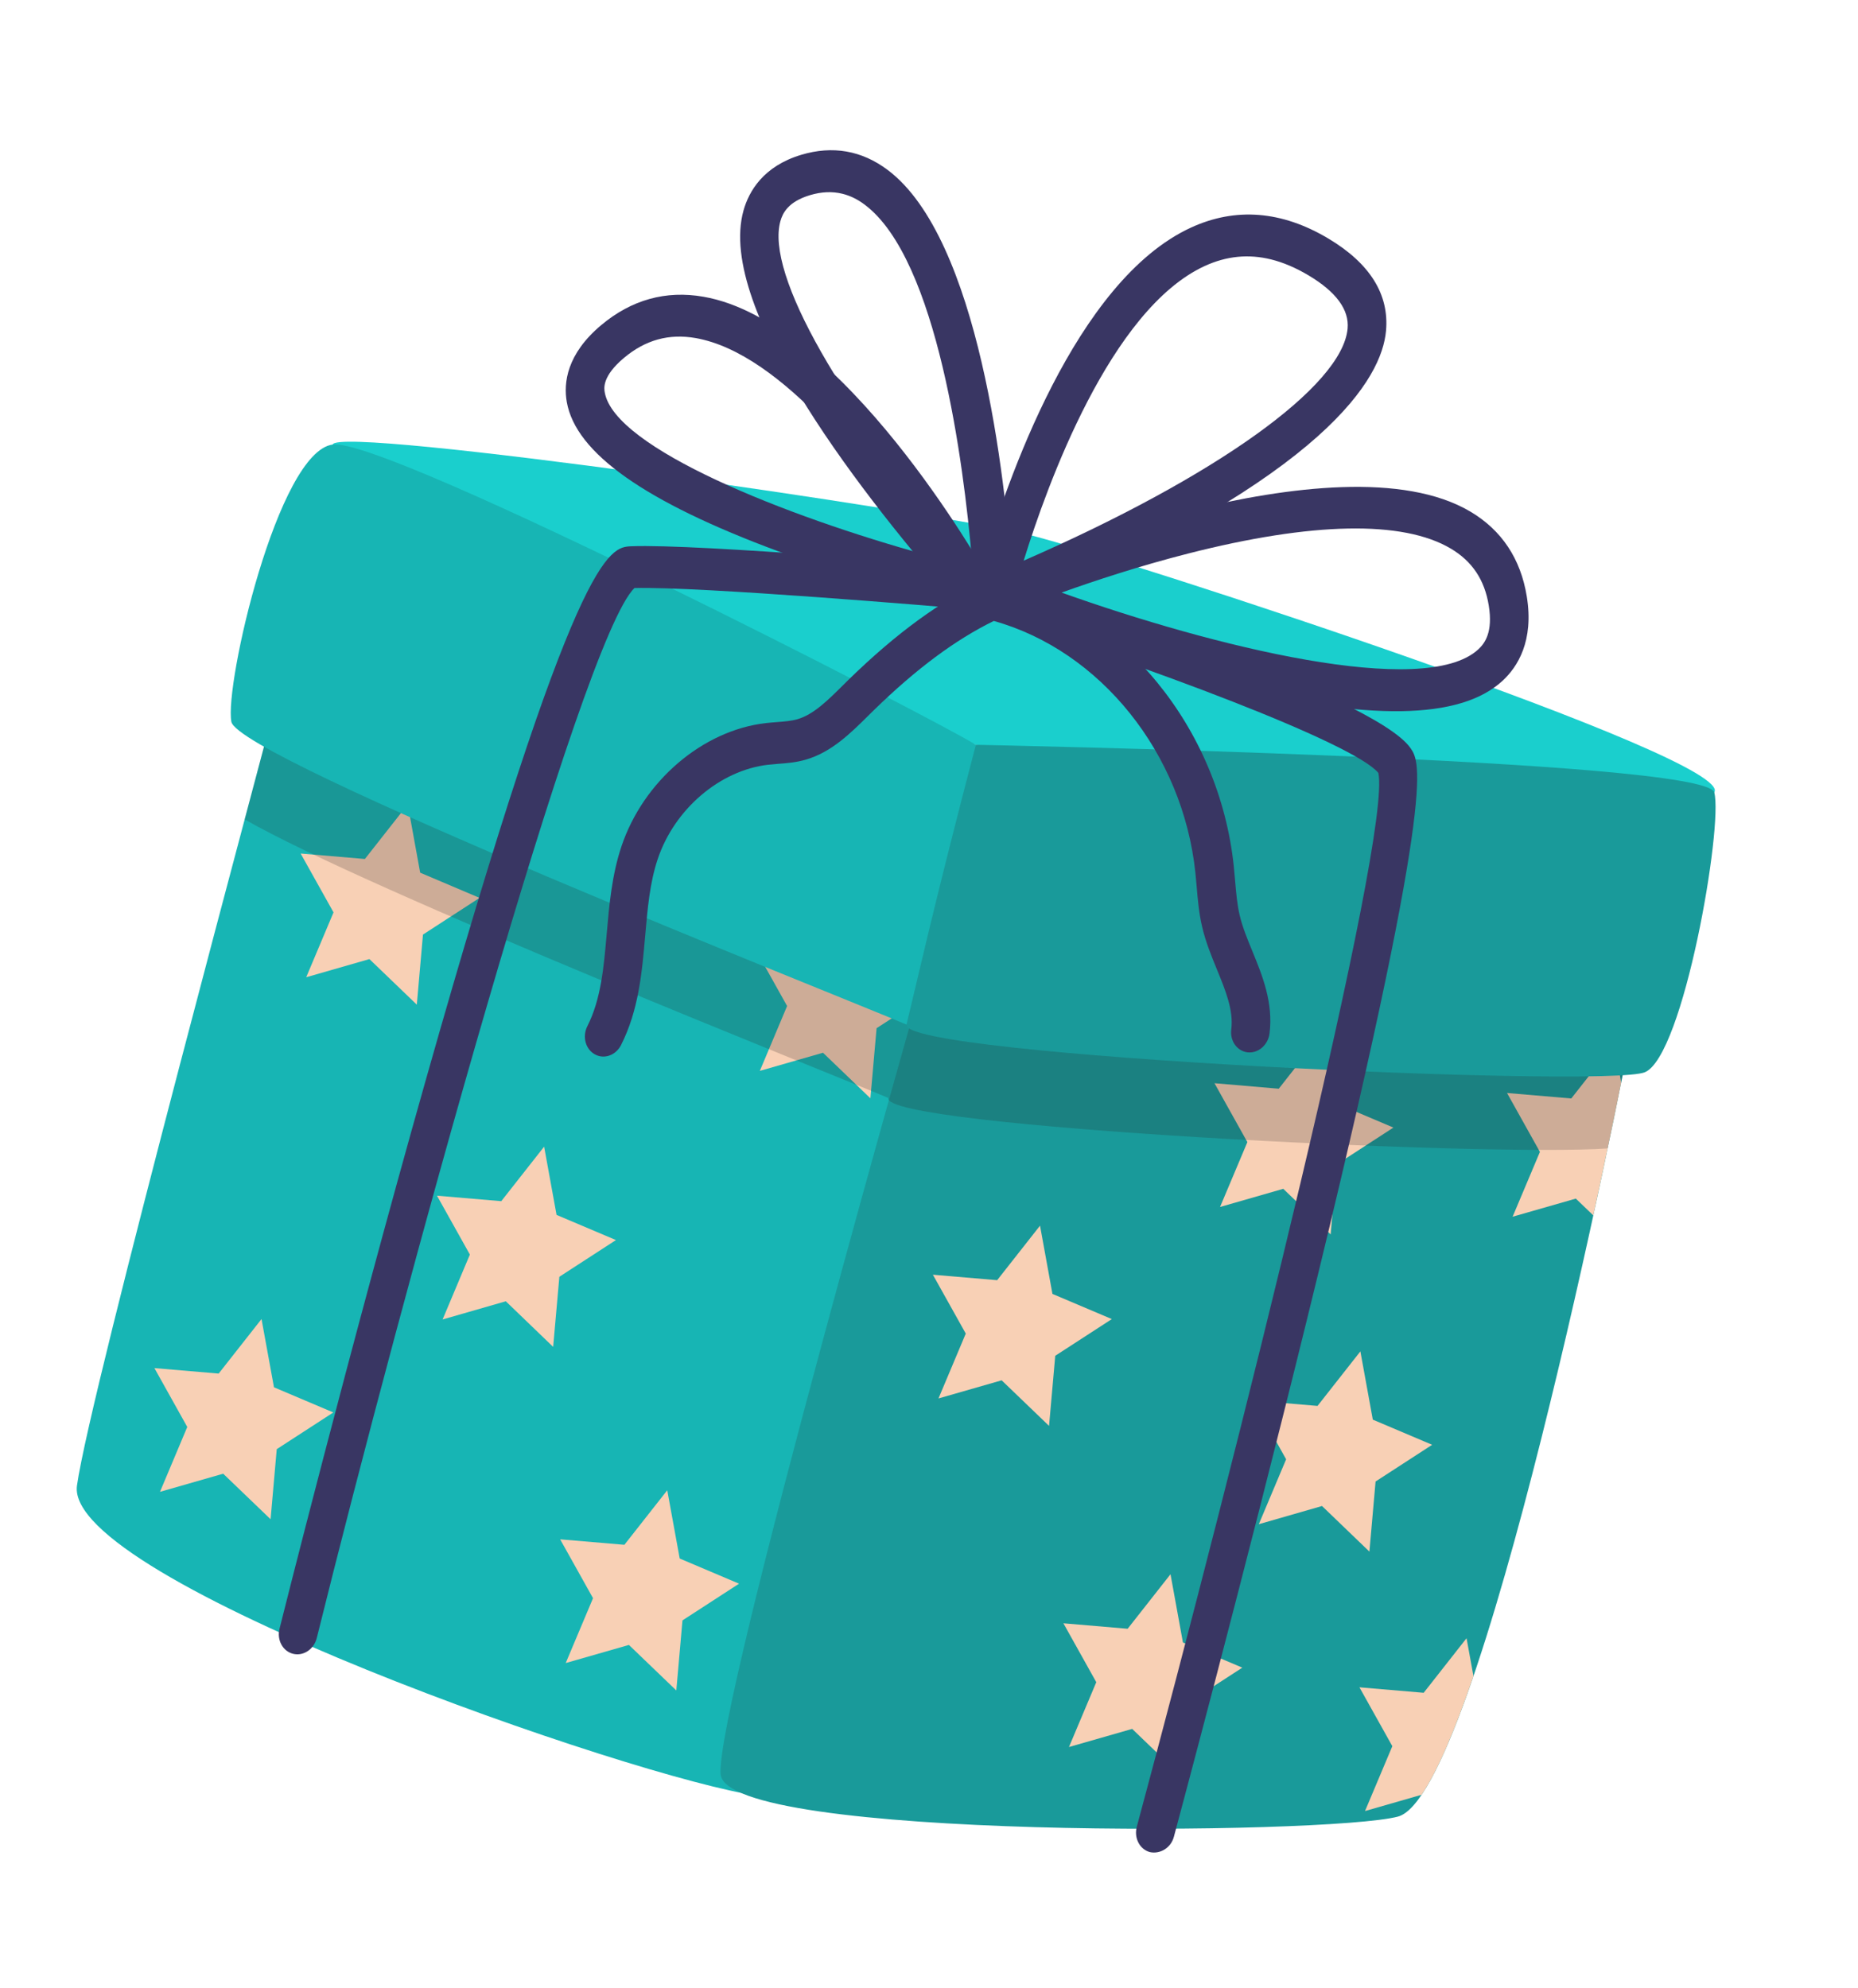 <svg width="57" height="61" viewBox="0 0 57 61" fill="none" xmlns="http://www.w3.org/2000/svg">
<path d="M8.671 20.733C8.285 22.291 2.763 42.675 2.361 45.578C1.959 48.48 19.514 54.573 23.254 55.093C26.993 55.612 32.927 39.247 32.927 39.247L35.014 27.449L8.671 20.733Z" fill="#17B5B4"/>
<path d="M28.467 29.502C28.467 29.502 21.927 52.408 22.107 54.435C22.286 56.461 40.744 56.298 42.885 55.732C45.398 55.069 49.7 33.602 50.101 31.312C50.501 29.021 28.467 29.502 28.467 29.502Z" fill="#199A9A"/>
<path d="M12.509 24.68L11.194 26.353L9.223 26.185L10.232 27.991L9.394 29.981L11.333 29.424L12.787 30.822L12.976 28.672L14.712 27.546L12.89 26.773L12.509 24.68Z" fill="#F8D0B5"/>
<path d="M17.074 37.272L16.693 35.178L15.378 36.851L13.406 36.683L14.415 38.489L13.578 40.48L15.517 39.922L16.97 41.321L17.16 39.17L18.896 38.044L17.074 37.272Z" fill="#F8D0B5"/>
<path d="M32.287 39.696L31.906 37.602L30.591 39.275L28.619 39.107L29.628 40.913L28.791 42.903L30.729 42.347L32.183 43.745L32.373 41.594L34.109 40.468L32.287 39.696Z" fill="#F8D0B5"/>
<path d="M26.806 29.646L26.425 27.552L25.11 29.226L23.138 29.058L24.147 30.864L23.31 32.854L25.248 32.297L26.702 33.695L26.892 31.544L28.627 30.419L26.806 29.646Z" fill="#F8D0B5"/>
<path d="M20.852 47.814L20.47 45.72L19.155 47.393L17.184 47.225L18.193 49.031L17.355 51.021L19.294 50.465L20.748 51.862L20.937 49.712L22.673 48.586L20.852 47.814Z" fill="#F8D0B5"/>
<path d="M36.29 50.39L35.909 48.296L34.594 49.969L32.623 49.801L33.632 51.608L32.794 53.597L34.733 53.041L36.187 54.439L36.376 52.288L38.112 51.162L36.29 50.39Z" fill="#F8D0B5"/>
<path d="M43.936 44.325L42.115 43.553L41.734 41.459L40.419 43.132L38.447 42.964L39.456 44.77L38.618 46.761L40.557 46.203L42.011 47.602L42.2 45.451L43.936 44.325Z" fill="#F8D0B5"/>
<path d="M37.429 37.029L39.368 36.472L40.822 37.87L41.011 35.72L42.747 34.593L40.926 33.821L40.545 31.727L39.23 33.401L37.258 33.232L38.267 35.039L37.429 37.029Z" fill="#F8D0B5"/>
<path d="M8.405 42.561L8.023 40.467L6.708 42.14L4.737 41.972L5.745 43.778L4.908 45.768L6.847 45.212L8.301 46.609L8.49 44.459L10.226 43.333L8.405 42.561Z" fill="#F8D0B5"/>
<path d="M43.676 51.933L41.705 51.765L42.714 53.571L41.876 55.561L43.612 55.062C44.112 54.324 44.654 53.034 45.203 51.422L44.991 50.259L43.676 51.933Z" fill="#F8D0B5"/>
<path d="M46.404 37.328L48.343 36.772L48.88 37.288C49.228 35.691 49.521 34.28 49.735 33.211L49.519 32.027L48.204 33.7L46.233 33.532L47.242 35.339L46.404 37.328Z" fill="#F8D0B5"/>
<g opacity="0.2">
<path d="M50.101 31.312C50.361 29.823 41.142 29.505 34.658 29.465L35.014 27.448L8.672 20.733C8.571 21.139 8.122 22.822 7.507 25.139C11.363 27.347 25.533 32.949 27.252 33.685C27.031 34.577 45.629 35.495 49.32 35.233C49.731 33.273 50.012 31.82 50.101 31.312Z" fill="#231F20"/>
</g>
<path d="M10.207 13.638C9.97 14.595 26.885 21.817 29.938 22.85C32.991 23.883 51.914 25.351 52.591 24.312C53.268 23.274 34.424 17.116 31.538 16.4C28.651 15.685 10.355 13.043 10.207 13.638Z" fill="#1ACFCD"/>
<path d="M29.938 22.85C28.739 22.093 11.888 13.423 10.207 13.638C8.526 13.854 6.882 21.01 7.098 22.143C7.314 23.276 25.829 30.586 27.81 31.433C29.791 32.281 32.93 31.344 32.93 31.344L29.938 22.85Z" fill="#17B5B4"/>
<path d="M29.938 22.85C28.66 27.711 28.049 30.47 27.81 31.433C27.571 32.397 49.277 33.391 50.462 32.895C51.648 32.4 52.866 25.341 52.591 24.312C52.315 23.283 29.938 22.85 29.938 22.85Z" fill="#199A9A"/>
<path d="M8.991 50.737C8.675 50.659 8.489 50.315 8.575 49.969C8.595 49.89 10.684 41.537 13.068 33.113C17.675 16.83 18.694 16.788 19.368 16.759C21.377 16.677 29.522 17.377 29.868 17.407L29.927 17.413L29.983 17.43C32.007 18.065 42.161 21.315 43.278 22.96C43.567 23.386 44.105 24.177 40.09 40.503C38.14 48.434 36.033 56.275 36.012 56.353C35.919 56.697 35.585 56.889 35.276 56.821C34.962 56.735 34.783 56.387 34.875 56.043C37.976 44.518 42.703 25.643 42.285 23.712C41.542 22.811 35.346 20.468 29.665 18.683C28.926 18.62 21.483 17.989 19.465 18.04C17.836 19.596 12.334 39.701 9.718 50.253C9.632 50.599 9.307 50.816 8.991 50.737Z" fill="#393663"/>
<path d="M30.761 18.65C30.611 18.613 30.472 18.535 30.355 18.418C30.1 18.161 30.009 17.77 30.116 17.397C30.866 14.807 32.993 8.609 36.54 6.981C37.906 6.354 39.321 6.466 40.746 7.315C42.026 8.078 42.623 9.033 42.52 10.153C42.391 11.576 40.763 14.566 31.316 18.601C31.132 18.679 30.939 18.694 30.761 18.65ZM30.924 17.408L30.923 17.408L30.924 17.408ZM38.996 7.959C38.301 7.787 37.628 7.854 36.961 8.16C34.064 9.49 32.122 14.88 31.405 17.2C37.299 14.625 41.181 11.851 41.342 10.081C41.394 9.502 40.991 8.953 40.142 8.447C39.751 8.215 39.37 8.052 38.996 7.959Z" fill="#393663"/>
<path d="M29.877 18.867C29.709 18.826 29.555 18.733 29.429 18.59L29.429 18.59C26.59 15.364 21.954 9.497 22.81 6.456C22.975 5.87 23.415 5.1 24.579 4.75C25.541 4.461 26.433 4.616 27.227 5.21C30.036 7.309 30.841 14.68 31.056 17.752C31.087 18.19 30.866 18.596 30.494 18.788C30.291 18.892 30.075 18.917 29.877 18.867ZM25.845 5.945C25.532 5.867 25.202 5.882 24.849 5.987C24.18 6.188 24.011 6.537 23.942 6.782C23.484 8.408 25.776 12.428 29.813 17.12C29.563 14.257 28.768 7.954 26.526 6.278C26.308 6.114 26.081 6.003 25.845 5.945Z" fill="#393663"/>
<path d="M37.5 21.017C37.344 20.979 37.187 20.939 37.027 20.897C33.648 20.022 30.577 18.81 30.546 18.798L29.087 18.22L30.578 17.595C31.002 17.417 41.019 13.271 45.109 15.696C46.069 16.266 46.651 17.141 46.839 18.299C47.062 19.667 46.556 20.462 46.092 20.889C44.791 22.085 41.978 22.128 37.5 21.017ZM32.568 18.18C37.192 19.83 43.693 21.446 45.349 19.924C45.552 19.737 45.806 19.395 45.672 18.574C45.545 17.79 45.164 17.219 44.507 16.83C43.039 15.958 40.254 16.012 36.451 16.982C34.956 17.363 33.572 17.82 32.568 18.18Z" fill="#393663"/>
<path d="M29.53 18.647C28.968 18.508 26.436 17.862 23.88 16.915C19.788 15.399 17.664 13.901 17.388 12.333C17.285 11.748 17.384 10.864 18.443 9.975C19.373 9.195 20.429 8.902 21.582 9.104C25.854 9.843 30.125 17.377 30.305 17.696L31.043 19.009L29.645 18.675C29.642 18.674 29.602 18.665 29.53 18.647ZM21.586 10.424C21.505 10.403 21.424 10.386 21.344 10.372C20.521 10.228 19.801 10.427 19.143 10.979C18.466 11.547 18.531 11.918 18.553 12.04C18.854 13.75 24.1 15.837 28.445 17.033C27.077 14.934 24.259 11.086 21.586 10.424Z" fill="#393663"/>
<path d="M18.381 32.399C18.335 32.388 18.289 32.37 18.246 32.345C17.96 32.185 17.859 31.799 18.019 31.482C18.438 30.655 18.523 29.678 18.613 28.645C18.69 27.762 18.77 26.849 19.065 25.966C19.736 23.962 21.556 22.407 23.492 22.184C23.606 22.171 23.721 22.162 23.836 22.153C24.061 22.136 24.275 22.119 24.46 22.066C24.952 21.925 25.386 21.494 25.847 21.037L26.035 20.851C27.501 19.42 28.878 18.417 30.245 17.785L30.426 17.701L30.614 17.748C34.429 18.707 37.404 22.335 37.85 26.573C37.865 26.722 37.878 26.871 37.891 27.021C37.923 27.394 37.953 27.745 38.029 28.071C38.114 28.436 38.263 28.8 38.422 29.186C38.724 29.923 39.066 30.758 38.947 31.705C38.902 32.058 38.604 32.318 38.279 32.285C37.956 32.252 37.728 31.938 37.773 31.585C37.847 30.997 37.599 30.391 37.336 29.749C37.165 29.333 36.989 28.903 36.88 28.437C36.781 28.016 36.745 27.598 36.711 27.193C36.699 27.053 36.687 26.912 36.672 26.772C36.287 23.11 33.756 19.964 30.488 19.05C29.307 19.627 28.102 20.525 26.807 21.789L26.625 21.968C26.099 22.49 25.503 23.081 24.718 23.306C24.421 23.392 24.14 23.414 23.868 23.434C23.768 23.442 23.667 23.45 23.567 23.461C22.084 23.632 20.69 24.823 20.177 26.357C19.934 27.082 19.866 27.873 19.793 28.711C19.695 29.833 19.594 30.992 19.052 32.062C18.916 32.33 18.637 32.462 18.381 32.399Z" fill="#393663"/>
</svg>
